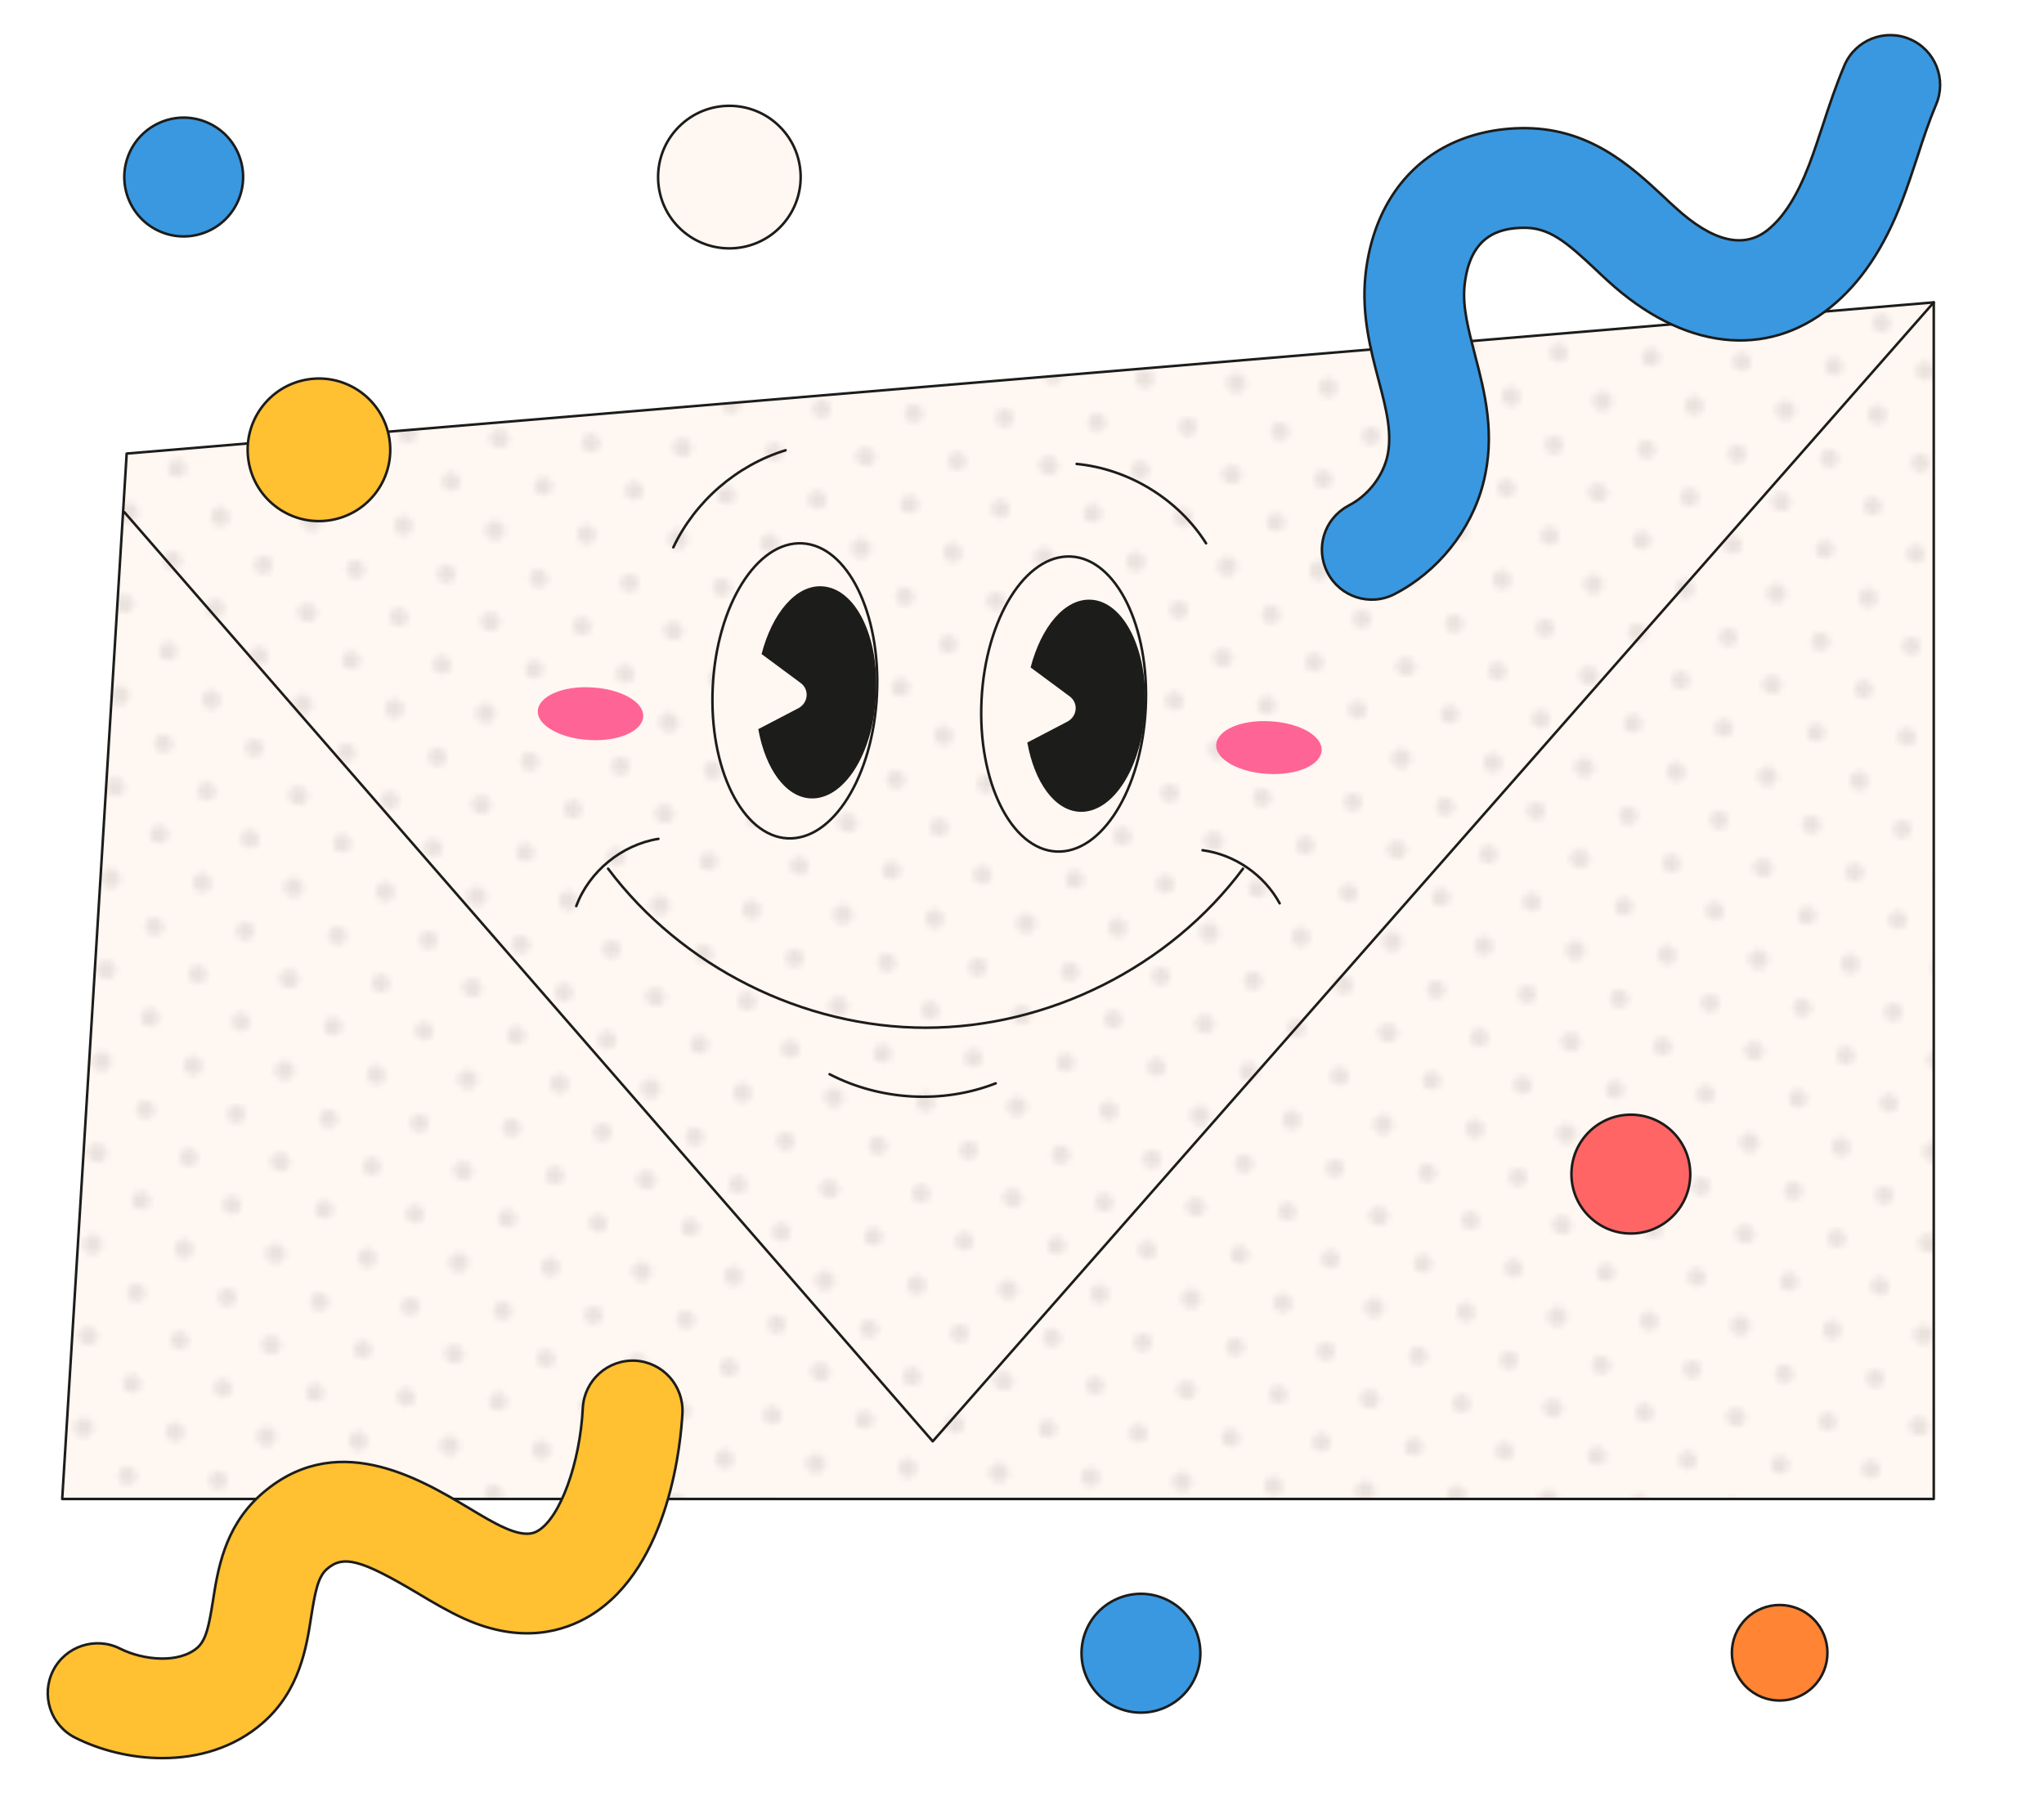 <?xml version="1.0" encoding="utf-8"?>
<!-- Generator: Adobe Illustrator 25.0.0, SVG Export Plug-In . SVG Version: 6.00 Build 0)  -->
<svg version="1.1" id="Capa_1" xmlns="http://www.w3.org/2000/svg" xmlns:xlink="http://www.w3.org/1999/xlink" x="0px" y="0px"
	 viewBox="0 0 808.4 712.5" style="enable-background:new 0 0 808.4 712.5;" xml:space="preserve">
<style type="text/css">
	.st0{fill:none;}
	.st1{fill:#1C1C1B;}
	.st2{fill:#FFF7F2;stroke:#1C1C1B;stroke-linecap:round;stroke-linejoin:round;stroke-miterlimit:10;}
	.st3{opacity:0.1;fill:url(#SVGID_2_);enable-background:new    ;}
	.st4{fill:none;stroke:#1C1C1B;stroke-linecap:round;stroke-linejoin:round;stroke-miterlimit:10;}
	.st5{fill:#FF6496;}
	.st6{fill:#FFF7F2;stroke:#1C1C1B;stroke-width:1;stroke-linecap:round;stroke-linejoin:round;stroke-miterlimit:10;}
	.st7{fill:#FFC031;stroke:#1C1C1B;stroke-linecap:round;stroke-linejoin:round;stroke-miterlimit:10;}
	.st8{fill:#3998E0;stroke:#1C1C1B;stroke-linecap:round;stroke-linejoin:round;stroke-miterlimit:10;}
	.st9{fill:#3998E0;stroke:#1C1C1B;stroke-miterlimit:10;}
	.st10{fill:#FF6565;stroke:#1C1C1B;stroke-miterlimit:10;}
	.st11{fill:#FF8433;stroke:#1C1C1B;stroke-miterlimit:10;}
	.st12{fill:#FFC031;stroke:#1C1C1B;stroke-miterlimit:10;}
</style>
<pattern  y="712.5" width="28.8" height="28.8" patternUnits="userSpaceOnUse" id="SVGID_1_" viewBox="1.4 -30.2 28.8 28.8" style="overflow:visible;">
	<g>
		<rect x="1.4" y="-30.2" class="st0" width="28.8" height="28.8"/>
		<g>
			<rect x="1.4" y="-30.2" class="st0" width="28.8" height="28.8"/>
			<g>
				<path class="st1" d="M30.2-31.6c0.8,0,1.4,0.6,1.4,1.4c0,0.8-0.6,1.4-1.4,1.4s-1.4-0.6-1.4-1.4C28.8-31,29.4-31.6,30.2-31.6z"/>
				<path class="st1" d="M15.8-31.6c0.8,0,1.4,0.6,1.4,1.4c0,0.8-0.6,1.4-1.4,1.4c-0.8,0-1.4-0.6-1.4-1.4C14.4-31,15-31.6,15.8-31.6
					z"/>
				<path class="st1" d="M30.2-17.2c0.8,0,1.4,0.6,1.4,1.4s-0.6,1.4-1.4,1.4s-1.4-0.6-1.4-1.4C28.8-16.6,29.4-17.2,30.2-17.2z"/>
				<path class="st1" d="M15.8-17.2c0.8,0,1.4,0.6,1.4,1.4s-0.6,1.4-1.4,1.4c-0.8,0-1.4-0.6-1.4-1.4C14.4-16.6,15-17.2,15.8-17.2z"
					/>
				<path class="st1" d="M8.6-24.4c0.8,0,1.4,0.6,1.4,1.4c0,0.8-0.6,1.4-1.4,1.4c-0.8,0-1.4-0.6-1.4-1.4C7.2-23.8,7.8-24.4,8.6-24.4
					z"/>
				<path class="st1" d="M23-24.4c0.8,0,1.4,0.6,1.4,1.4c0,0.8-0.6,1.4-1.4,1.4s-1.4-0.6-1.4-1.4S22.2-24.4,23-24.4z"/>
				<path class="st1" d="M8.6-10C9.4-10,10-9.4,10-8.6S9.4-7.2,8.6-7.2c-0.8,0-1.4-0.6-1.4-1.4C7.2-9.4,7.8-10,8.6-10z"/>
				<path class="st1" d="M23-10c0.8,0,1.4,0.6,1.4,1.4S23.8-7.2,23-7.2s-1.4-0.6-1.4-1.4S22.2-10,23-10z"/>
			</g>
			<g>
				<path class="st1" d="M1.4-31.6c0.8,0,1.4,0.6,1.4,1.4c0,0.8-0.6,1.4-1.4,1.4C0.6-28.7,0-29.4,0-30.2C0-31,0.6-31.6,1.4-31.6z"/>
				<path class="st1" d="M1.4-17.2c0.8,0,1.4,0.6,1.4,1.4s-0.6,1.4-1.4,1.4S0-15,0-15.8S0.6-17.2,1.4-17.2z"/>
			</g>
			<g>
				<path class="st1" d="M30.2-2.8c0.8,0,1.4,0.6,1.4,1.4S31,0,30.2,0s-1.4-0.6-1.4-1.4C28.8-2.2,29.4-2.8,30.2-2.8z"/>
				<path class="st1" d="M15.8-2.8c0.8,0,1.4,0.6,1.4,1.4S16.6,0,15.8,0c-0.8,0-1.4-0.6-1.4-1.4C14.4-2.2,15-2.8,15.8-2.8z"/>
			</g>
			<g>
				<path class="st1" d="M1.4-2.8c0.8,0,1.4,0.6,1.4,1.4S2.2,0,1.4,0C0.6,0.1,0-0.6,0-1.4C0-2.2,0.6-2.8,1.4-2.8z"/>
			</g>
		</g>
	</g>
</pattern>
<polygon class="st2" points="764.8,592.9 24.6,592.9 50.1,179.4 764.8,119.6 "/>
<pattern  id="SVGID_2_" xlink:href="#SVGID_1_" patternTransform="matrix(2.497 0.123 0.123 -2.497 23577.295 -41207.285)">
</pattern>
<polygon class="st3" points="764.8,592.9 24.6,592.9 50.1,179.4 764.8,119.6 "/>
<polyline class="st4" points="49.2,202.6 368.9,570.1 764.8,119.6 "/>
<g>
	<path class="st4" d="M260.4,331.8c-14.5,2.3-27.4,12.9-32.5,26.6"/>
	<path class="st4" d="M475.6,336.3c12.8,1.7,24.4,9.8,30.5,21"/>
	<path class="st4" d="M240.5,343.6c29.1,38.8,77.1,62.9,125.6,62.9c48.6,0,96.5-24,125.5-62.9"/>
	<path class="st4" d="M266.3,216.5c8.6-18.2,25.1-32.5,44.4-38.4"/>
	<path class="st4" d="M425.8,183.5c20.7,2,40.2,14,51.2,31.4"/>
	<path class="st4" d="M328.1,424.9c20.1,10.4,44.7,11.8,65.7,3.6"/>
	<g>
		<path class="st5" d="M254.4,283.4c-0.3,5.8-9.8,10-21.3,9.3c-11.5-0.6-20.7-5.8-20.4-11.5c0.3-5.8,9.8-10,21.3-9.3
			C245.5,272.5,254.7,277.6,254.4,283.4z"/>
		<path class="st5" d="M522.7,296.8c-0.3,5.8-9.8,10-21.3,9.3c-11.5-0.6-20.7-5.8-20.4-11.5c0.3-5.8,9.8-10,21.3-9.3
			C513.9,285.9,523,291,522.7,296.8z"/>
	</g>
	<g>
		
			<ellipse transform="matrix(4.940295e-02 -0.999 0.999 4.940295e-02 25.806 573.737)" class="st6" cx="314.3" cy="273.3" rx="58.4" ry="32.5"/>
		<path class="st1" d="M325,231.9c-10.3-0.5-19.6,10.7-23.8,26.8l15.4,11.4c3.6,2.6,3.1,7.9-0.8,10l-15.9,8.3
			c2.8,15.6,10.7,26.9,20.7,27.4c13.1,0.6,24.8-17.6,25.8-40.6C347.9,251.8,338.3,232.5,325,231.9z"/>
	</g>
	<g>
		
			<ellipse transform="matrix(4.939993e-02 -0.999 0.999 4.939993e-02 121.663 684.889)" class="st6" cx="420.6" cy="278.5" rx="58.4" ry="32.5"/>
		<path class="st1" d="M431.4,237.2c-10.3-0.5-19.6,10.7-23.8,26.8l15.4,11.4c3.6,2.6,3.1,7.9-0.8,10l-15.9,8.3
			c2.8,15.6,10.7,26.9,20.7,27.4c13.1,0.6,24.8-17.6,25.8-40.6C454.2,257.1,444.4,237.8,431.4,237.2z"/>
	</g>
</g>
<path class="st7" d="M64.2,695.4c-12.5,0-24.8-3.2-34.5-8.1c-9.7-4.9-13.6-16.8-8.7-26.5c4.9-9.7,16.8-13.6,26.5-8.7
	c9.4,4.7,23.4,5.9,30.6-0.4c3.5-3.1,4.6-9,6.1-18.4c1.9-12.2,4.5-28.9,18.4-41.6c29.6-26.9,62.9-7.1,82.7,4.7
	c5.3,3.2,10.3,6.2,14.5,8c8.5,3.8,11.8,1.8,13.1,1c8.7-5.3,16.5-26.7,17.6-48.5c0.6-10.9,9.8-19.2,20.7-18.7
	c10.9,0.6,19.2,9.8,18.7,20.7c-0.5,10-4.6,60.7-36.4,80.1c-10.2,6.2-27.1,11.5-49.8,1.3c-6.2-2.8-12.5-6.5-18.5-10.1
	c-22.5-13.4-29.6-15.3-36.1-9.4c-3.4,3.1-4.5,9.1-6,18.5c-1.9,12.4-4.6,29.4-19.1,42.1C92.6,691.4,78.3,695.4,64.2,695.4z"/>
<path class="st8" d="M570.9,58.4c8.6-4.7,18.8-7.4,30.1-7.7c27.2-0.7,43.9,14.9,57.4,27.5c1.4,1.3,2.7,2.6,4.1,3.8
	c14.8,13.6,27.2,16.6,36.7,8.9c6.3-5.1,11.6-13.5,16.3-25.7c1.9-5,3.6-10.2,5.4-15.6c2.5-7.7,5.2-15.8,8.6-23.8
	c4.3-10,15.9-14.6,25.9-10.3c10,4.3,14.6,15.9,10.3,25.9c-2.7,6.4-5,13.2-7.3,20.4c-1.9,5.7-3.8,11.6-6.1,17.6
	c-7.2,18.8-16.5,32.6-28.3,42.1c-25.5,20.7-58.5,16.8-88.2-10.5c-1.5-1.4-3-2.7-4.4-4.1c-12-11.3-18.8-17.1-29.3-16.8
	c-8.9,0.2-20.9,2.9-22.9,23.1c-0.8,8.2,1.5,16.9,4.1,27c3.9,14.9,8.3,31.7,3.3,51c-4.8,18.6-18,35-35.1,43.8
	c-9.7,5-21.6,1.1-26.5-8.6c-4.9-9.5-1.3-21.1,8-26.2c0.2-0.1,0.3-0.2,0.5-0.3c7.2-3.7,12.9-10.8,15-18.6c2.4-9.3-0.2-19.4-3.3-31.1
	c-3.2-12.1-6.7-25.7-5.2-41C542.4,85.7,553.6,67.9,570.9,58.4z"/>
<ellipse transform="matrix(0.367 -0.93 0.93 0.367 -322.358 833.802)" class="st9" cx="451.4" cy="653.7" rx="23.5" ry="23.5"/>
<ellipse transform="matrix(0.351 -0.936 0.936 0.351 -18.382 113.497)" class="st8" cx="72.7" cy="70" rx="23.5" ry="23.5"/>
<circle class="st10" cx="645" cy="464.4" r="23.5"/>
<ellipse transform="matrix(0.707 -0.707 0.707 0.707 -256.042 689.294)" class="st11" cx="704" cy="653.7" rx="18.9" ry="18.9"/>
<ellipse transform="matrix(0.987 -0.16 0.16 0.987 -26.796 22.408)" class="st12" cx="126.1" cy="178" rx="28.2" ry="28.2"/>
<ellipse transform="matrix(0.707 -0.707 0.707 0.707 35.008 224.527)" class="st2" cx="288.5" cy="70" rx="28.2" ry="28.2"/>
</svg>
